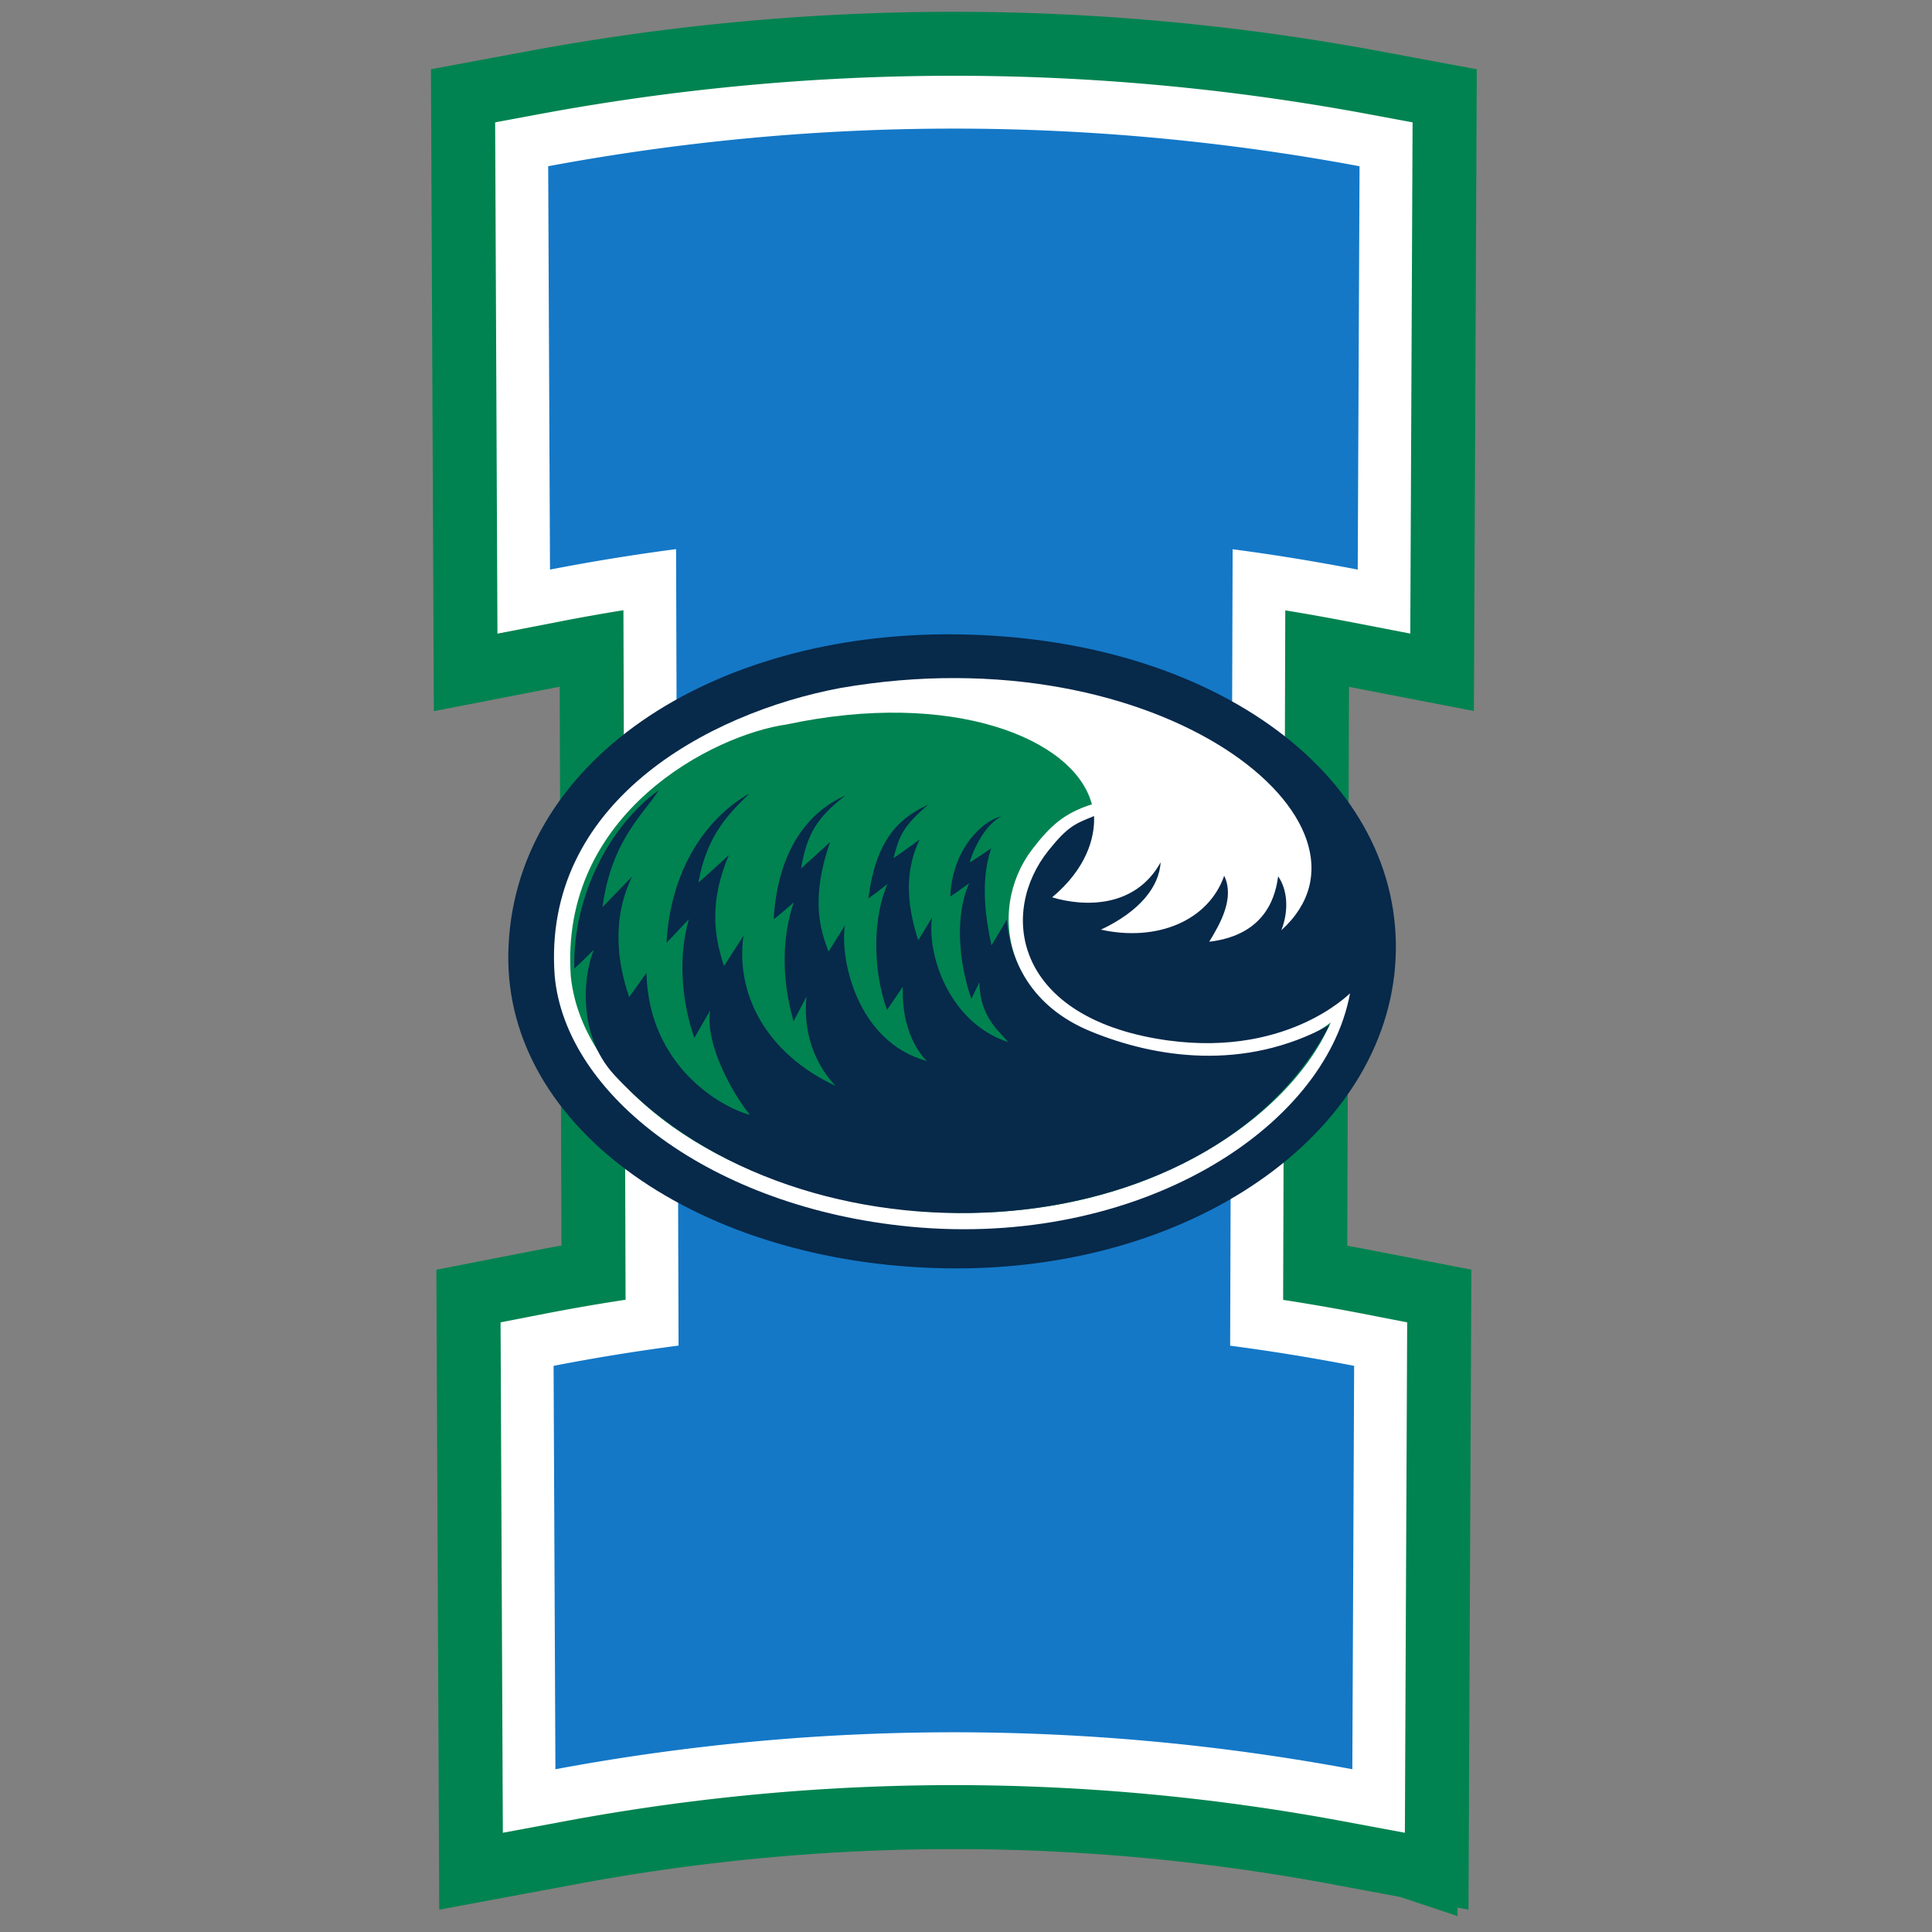 <svg width="200" height="200" xmlns="http://www.w3.org/2000/svg"><rect width="100%" height="100%" fill="#808080" stroke="none"/><g fill="none" fill-rule="evenodd"><path d="M138.857 181.597c-26.651-4.816-53.575-4.816-80.226 0l-.172-39.087c4.29-.814 8.611-1.484 12.943-2.031l-.253-85.12a214.314 214.314 0 0 0-13.063 2.05l-.17-39.087c27.126-4.902 54.53-4.902 81.657 0l-.172 39.087a214.328 214.328 0 0 0-12.96-2.036l-.254 85.119c4.3.537 8.584 1.218 12.841 2.018l-.17 39.087z" stroke="#008350" stroke-width="24.183"/><path d="M59.767 180.05c25.918-4.54 52.036-4.54 77.954 0l.155-36.417a212.19 212.19 0 0 0-12.847-1.949l.25-87.792c4.342.52 8.67 1.183 12.97 1.967l.156-36.417c-26.373-4.62-52.95-4.62-79.322 0l.155 36.417c4.334-.797 8.697-1.45 13.072-1.979l.25 87.792a212.51 212.51 0 0 0-12.948 1.961l.155 36.417zm80.225 3.1c-27.385-5.1-55.11-5.1-82.496 0l-.188-41.757c4.287-.837 8.605-1.53 12.936-2.1l-.256-82.447a213.87 213.87 0 0 0-13.052 2.119l-.188-41.757c27.882-5.193 56.11-5.193 83.992 0l-.188 41.757c-4.294-.83-8.614-1.54-12.95-2.106l-.257 82.446a211.56 211.56 0 0 1 12.835 2.088l-.188 41.757z" stroke="#008350" stroke-width="24.183"/><path d="M138.857 181.597c-26.651-4.816-53.575-4.816-80.226 0l-.172-39.087c4.29-.814 8.611-1.484 12.943-2.031l-.253-85.12a214.314 214.314 0 0 0-13.063 2.05l-.17-39.087c27.126-4.902 54.53-4.902 81.657 0l-.172 39.087a214.328 214.328 0 0 0-12.96-2.036l-.254 85.119c4.3.537 8.584 1.218 12.841 2.018l-.17 39.087z" stroke="#FFF" stroke-width="10.94"/><path d="M59.767 180.05c25.918-4.54 52.036-4.54 77.954 0l.155-36.417a212.19 212.19 0 0 0-12.847-1.949l.25-87.792c4.342.52 8.67 1.183 12.97 1.967l.156-36.417c-26.373-4.62-52.95-4.62-79.322 0l.155 36.417c4.334-.797 8.697-1.45 13.072-1.979l.25 87.792a212.51 212.51 0 0 0-12.948 1.961l.155 36.417zm80.225 3.1c-27.385-5.1-55.11-5.1-82.496 0l-.188-41.757c4.287-.837 8.605-1.53 12.936-2.1l-.256-82.447a213.87 213.87 0 0 0-13.052 2.119l-.188-41.757c27.882-5.193 56.11-5.193 83.992 0l-.188 41.757c-4.294-.83-8.614-1.54-12.95-2.106l-.257 82.446a211.56 211.56 0 0 1 12.835 2.088l-.188 41.757z" stroke="#FFF" stroke-width="10.94"/><path d="M138.857 181.597c-26.651-4.816-53.575-4.816-80.226 0l-.172-39.087c4.29-.814 8.611-1.484 12.943-2.031l-.253-85.12a214.314 214.314 0 0 0-13.063 2.05l-.17-39.087c27.126-4.902 54.53-4.902 81.657 0l-.172 39.087a214.328 214.328 0 0 0-12.96-2.036l-.254 85.119c4.3.537 8.584 1.218 12.841 2.018l-.17 39.087" fill="#1478C7" fill-rule="nonzero"/><path d="M59.767 180.05c25.918-4.54 52.036-4.54 77.954 0l.155-36.417a212.19 212.19 0 0 0-12.847-1.949l.25-87.792c4.342.52 8.67 1.183 12.97 1.967l.156-36.417c-26.373-4.62-52.95-4.62-79.322 0l.155 36.417c4.334-.797 8.697-1.45 13.072-1.979l.25 87.792a212.51 212.51 0 0 0-12.948 1.961l.155 36.417zm80.225 3.1c-27.385-5.1-55.11-5.1-82.496 0l-.188-41.757c4.287-.837 8.605-1.53 12.936-2.1l-.256-82.447a213.87 213.87 0 0 0-13.052 2.119l-.188-41.757c27.882-5.193 56.11-5.193 83.992 0l-.188 41.757c-4.294-.83-8.614-1.54-12.95-2.106l-.257 82.446a211.56 211.56 0 0 1 12.835 2.088l-.188 41.757z" fill="#FFF" fill-rule="nonzero"/><path d="M138.857 181.597c-26.651-4.816-53.575-4.816-80.226 0l-.172-39.087c4.29-.814 8.611-1.484 12.943-2.031l-.253-85.12a214.314 214.314 0 0 0-13.063 2.05l-.17-39.087c27.126-4.902 54.53-4.902 81.657 0l-.172 39.087a214.328 214.328 0 0 0-12.96-2.036l-.254 85.119c4.3.537 8.584 1.218 12.841 2.018l-.17 39.087" fill="#1478C7" fill-rule="nonzero"/><path d="M59.767 180.05c25.918-4.54 52.036-4.54 77.954 0l.155-36.417a212.19 212.19 0 0 0-12.847-1.949l.25-87.792c4.342.52 8.67 1.183 12.97 1.967l.156-36.417c-26.373-4.62-52.95-4.62-79.322 0l.155 36.417c4.334-.797 8.697-1.45 13.072-1.979l.25 87.792a212.51 212.51 0 0 0-12.948 1.961l.155 36.417zm80.225 3.1c-27.385-5.1-55.11-5.1-82.496 0l-.188-41.757c4.287-.837 8.605-1.53 12.936-2.1l-.256-82.447a213.87 213.87 0 0 0-13.052 2.119l-.188-41.757c27.882-5.193 56.11-5.193 83.992 0l-.188 41.757c-4.294-.83-8.614-1.54-12.95-2.106l-.257 82.446a211.56 211.56 0 0 1 12.835 2.088l-.188 41.757z" fill="#1478C7" fill-rule="nonzero"/><path d="M52.62 98.745c.329-19.804 20.958-33.369 46.384-33.077 27.068.314 46.392 15.046 45.465 33.62-.902 18.102-21.183 32.451-46.61 32.006-25.426-.446-45.54-14.425-45.238-32.549" fill="#07294A" fill-rule="nonzero"/><path d="M113.256 84.478c-1.918.784-2.67 1.01-4.709 3.555-5.123 6.394-3.553 16.887 11.08 19.473 13.36 2.362 20.138-4.735 20.128-4.676-2.598 14.06-21.994 26.413-45.553 24.152-20.466-1.964-35.654-13.58-36.78-25.956-1.338-17.874 15.744-27.199 29.54-29.798 33.243-5.796 57.737 14.184 45.684 25.069.825-2.123.598-4.263-.334-5.58-.227 1.615-.981 6.052-7.133 6.769 1.11-1.82 2.67-4.499 1.55-6.83-1.648 4.709-7.013 6.852-12.756 5.582 4.017-1.905 6.016-4.423 6.176-6.97-2.643 4.768-7.949 4.612-11.23 3.624 3.502-2.932 4.443-6.126 4.337-8.414" fill="#FFF" fill-rule="nonzero"/><path d="M113.032 83.261c-2.846.913-4.277 2.182-6.18 4.664-4.83 6.303-3.137 17.672 11.047 20.657 13.652 2.87 19.877-2.793 19.854-2.74-4.681 10.868-21.583 21.598-43.51 19.433-18.815-1.857-33.916-12.29-35.152-24.18-1.217-16.957 14.83-25.05 22.344-26.1 17.09-3.655 29.796 1.427 31.597 8.266" fill="#008350" fill-rule="nonzero"/><path d="M134.086 92.239c.107-1.478-1.044-3.922-2.74-4.95.106 2.744-.538 7.103-3.86 8.281 1.624-2.67 1.473-4.863-1.382-8.427-.504 5.463-4.1 7.657-8.586 8.212 3.121-1.143 5.338-6.166 3.165-9.897-2.195 6.278-7.068 6.778-8.846 6.79 9.977-12.032-6.611-23.193-28.554-18.705 25.02-7.217 53.811 5.596 50.803 18.696" fill="#FFF" fill-rule="nonzero"/><path d="M87.468 95.793c-.536 3.294 1.129 12.035 8.511 14.057-.085-.053-2.684-2.346-2.523-7.702l-1.634 2.407c-1.568-4.455-1.411-9.66.05-13.064-.12.144-1.905 1.51-1.979 1.494.73-5.672 2.854-8.193 6.21-9.69-2.675 2.249-3.021 3.315-3.606 5.524.028.028 2.705-1.91 2.705-1.91-1.76 3.63-1.152 7.278-.146 10.428l1.44-2.374c-.575 3.534 1.558 10.849 7.885 12.921-1.012-1.192-2.94-2.647-2.996-6.196l-.832 1.72c-1.313-3.83-1.732-8.63-.22-11.973 0 0-1.955 1.404-1.96 1.365.182-4.567 2.978-7.683 5.294-8.31-1.49.808-2.692 2.837-3.293 4.786-.01.064 2.236-1.457 2.236-1.457-1.204 3.499-.512 7.604.031 10.044l1.587-2.657c.318 4.118 2.437 8.987 8.657 11.552 6.644 2.739 15.907 4.21 24.752-.65 0 0-1.409 2.705 0 0-12.334 23.7-54.674 26.176-74.043 5.17-4.082-4.425-3.04-10.938-2.1-12.972-.145.11-1.965 1.958-2.042 1.943-.167-7.455 3.648-14.775 8.75-18.453-1.51 2.422-4.916 5.148-5.827 12.107.074-.056 3.067-3.178 3.067-3.178-2.169 4.496-1.503 9.012-.311 12.49l1.792-2.505c.218 9.7 7.805 13.959 10.716 14.697-1.297-1.495-4.735-7.022-4.118-10.815l-1.645 2.853c-1.346-3.869-1.672-8.447-.569-12.286-.073.056-2.291 2.457-2.308 2.431.394-7.235 3.819-12.744 8.592-15.456-2.051 2.035-4.386 4.172-5.293 9.227.05.006 3.15-2.836 3.15-2.836-1.961 4.643-1.613 8.172-.496 11.477l2.011-3.128c-.83 5.92 2.26 12.163 9.581 15.556 0 0-3.643-3.238-3.06-9.259l-1.333 2.553c-1.257-4.342-1.214-8.685.018-12.316-.14.153-2.078 1.81-2.08 1.74.45-7.416 3.8-11.211 7.431-12.799-3.087 2.387-3.982 4.1-4.599 7.556.016.003 3.004-2.727 3.004-2.727-1.987 5.757-1.079 8.946-.149 11.33l1.692-2.715" fill="#07294A" fill-rule="nonzero"/></g></svg>